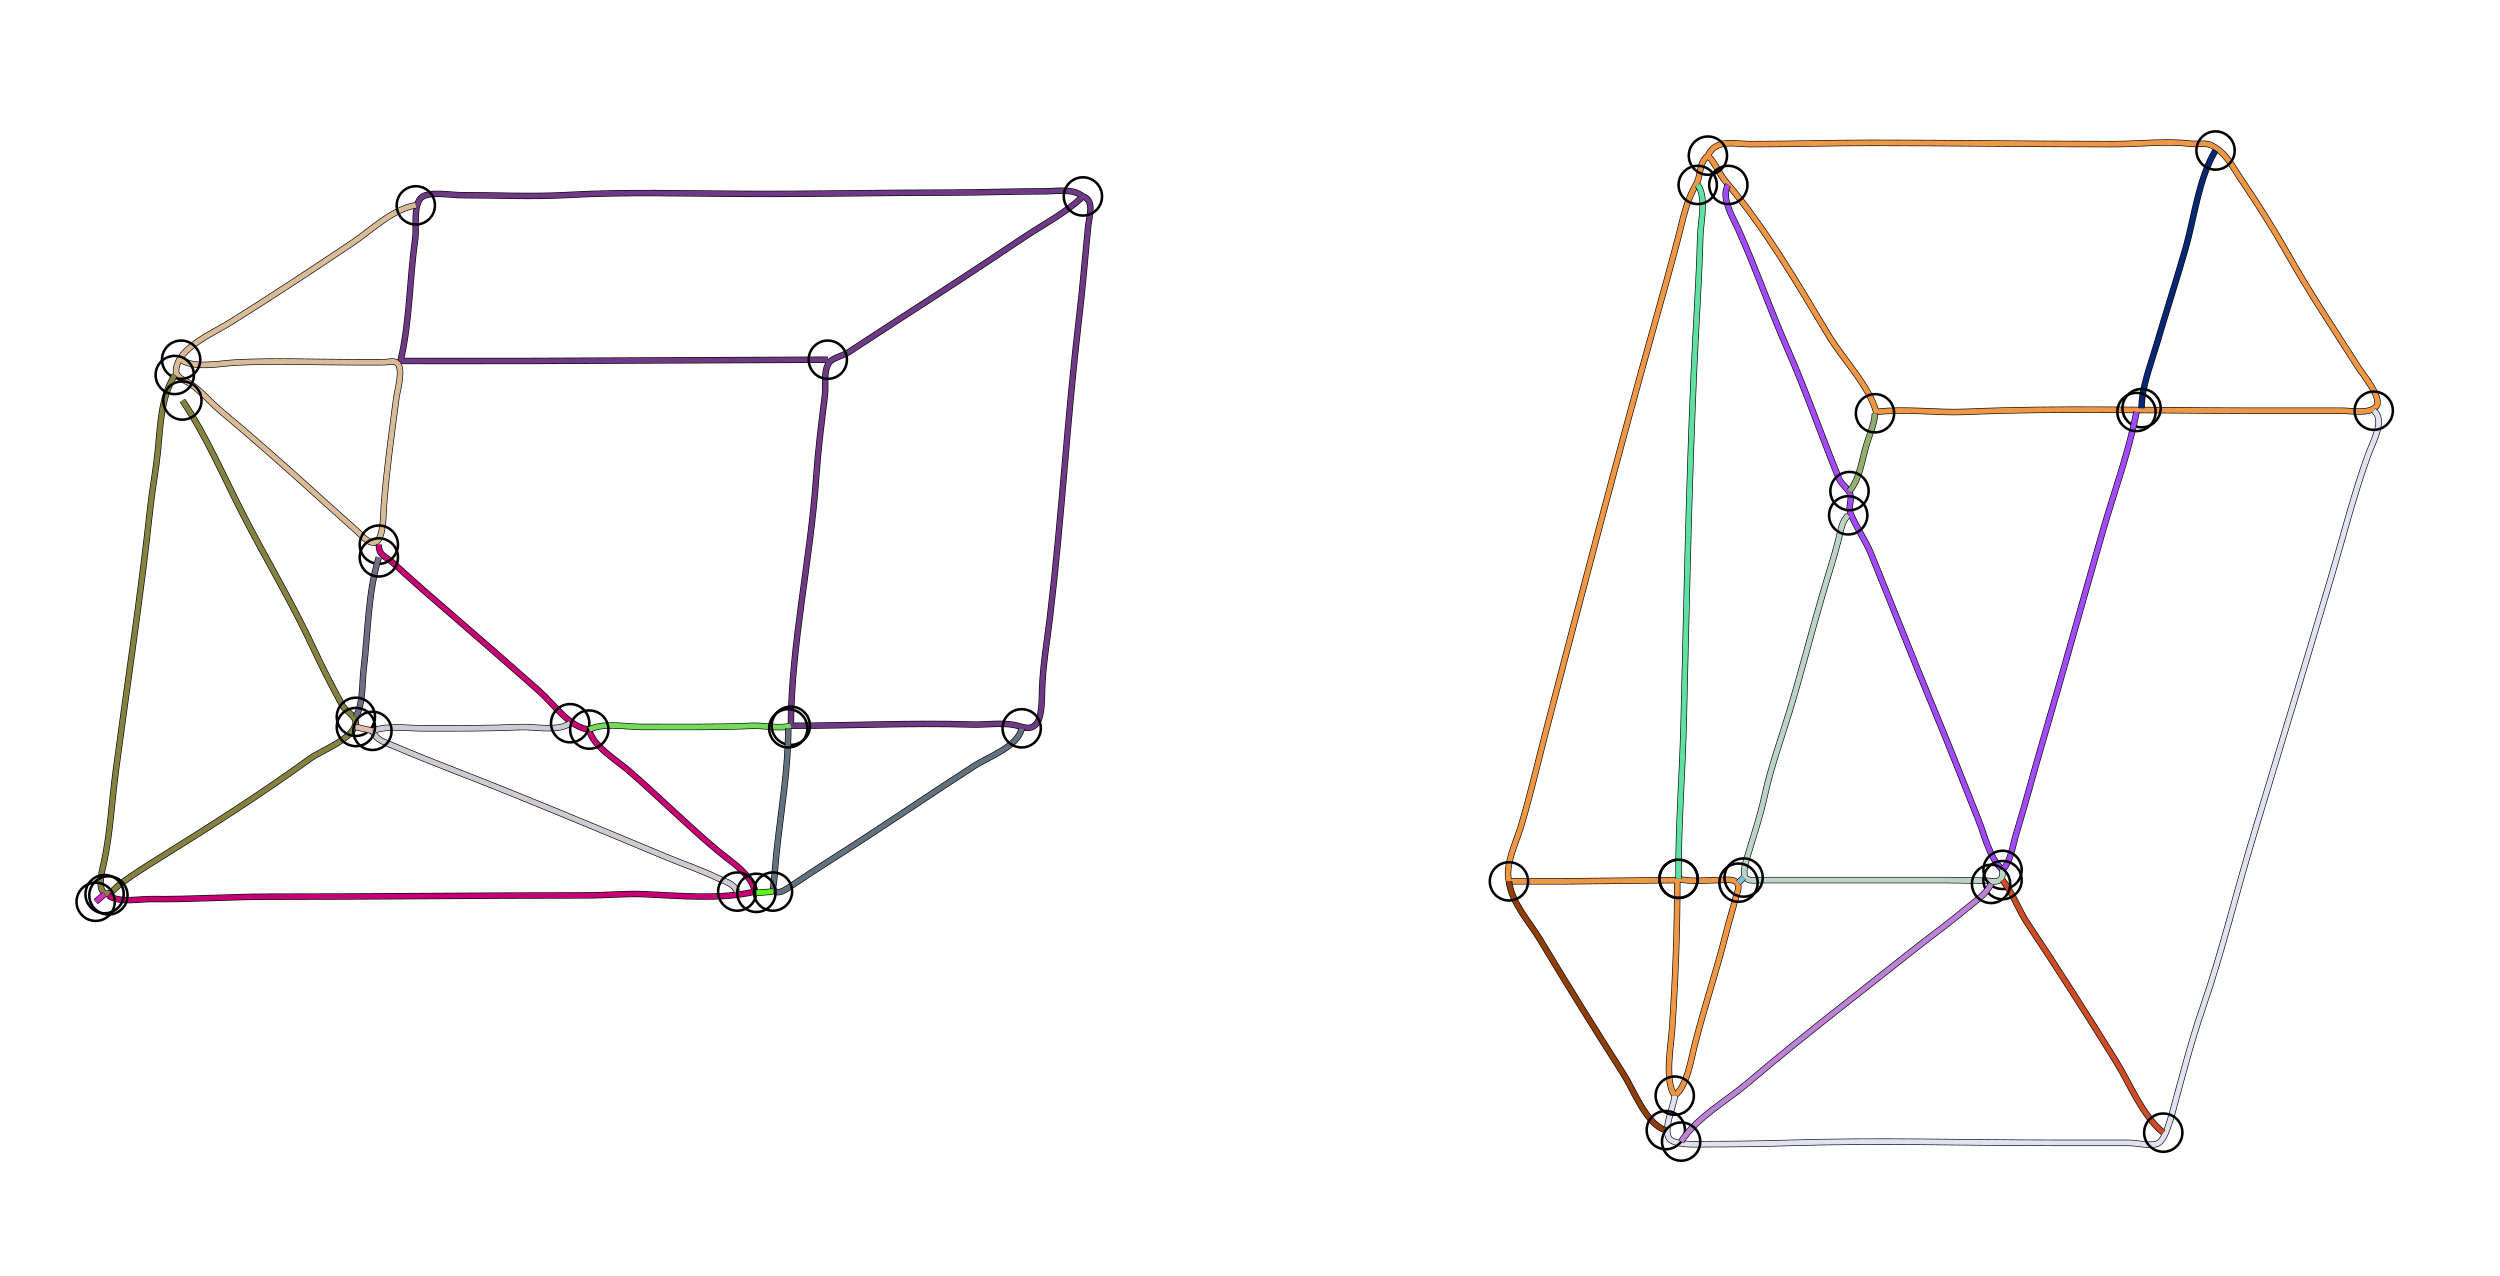 <?xml version="1.0" standalone="yes"?>
<svg width="1960" height="1000">
<path style="stroke:#000000;fill:none;stroke-width:5" d="M"/>
<path style="stroke:#AC57F8;fill:none;stroke-width:4" d="M"/>
<path style="stroke:#000000;fill:none;stroke-width:5" d="M1339 122C1345.32 108.455 1359.75 113 1372 113C1403.7 113 1435.37 112 1467 112C1530.48 112 1593.66 113 1657 113C1677.18 113 1697.96 110.35 1718 112.714C1722.91 113.293 1729.38 111.691 1733.87 114.008C1745.42 119.97 1749.56 129.696 1756.57 140C1769.24 158.621 1781.86 178.393 1792.9 198C1810.11 228.559 1829.98 258.432 1848.88 288C1852.65 293.882 1868.46 312.644 1862.8 318.852C1857.41 324.75 1843.28 322 1836 322L1763 322C1688.98 322 1615 319.642 1541 322.896C1517.81 323.915 1494.19 320.069 1471 323C1464.83 301.579 1445.08 282.004 1433.65 263C1409.03 222.075 1384.12 178.944 1353.38 142.957C1347.74 136.36 1345.19 128.338 1339 122C1331.21 128.555 1334.24 136.845 1329.47 145C1321.89 157.934 1319.29 172.52 1315.52 187C1309.77 209.09 1303.61 230.994 1297.45 253C1267.92 358.329 1240.53 464.218 1212.87 570C1206.09 595.928 1200.08 622.328 1192.38 648C1188.7 660.263 1179.76 678.159 1183 691L1225 690.996L1315 690C1315 728.9 1313.56 768.245 1310.91 807C1309.99 820.499 1304.84 847.655 1313 859C1322.71 851.079 1325.52 831.792 1328.47 820C1335.97 790.104 1345.89 760.874 1353.37 731C1355.65 721.928 1358.44 713.047 1360.76 704C1361.64 700.558 1364.19 695.737 1361.97 692.318C1359.6 688.681 1352.67 690.04 1349 689.996C1339.11 689.878 1325.33 691.756 1316 689"/>
<path style="stroke:#F09745;fill:none;stroke-width:4" d="M1339 122C1345.32 108.455 1359.75 113 1372 113C1403.7 113 1435.37 112 1467 112C1530.48 112 1593.66 113 1657 113C1677.18 113 1697.96 110.35 1718 112.714C1722.91 113.293 1729.38 111.691 1733.87 114.008C1745.42 119.97 1749.56 129.696 1756.57 140C1769.24 158.621 1781.86 178.393 1792.9 198C1810.11 228.559 1829.98 258.432 1848.88 288C1852.65 293.882 1868.46 312.644 1862.8 318.852C1857.41 324.75 1843.28 322 1836 322L1763 322C1688.98 322 1615 319.642 1541 322.896C1517.81 323.915 1494.19 320.069 1471 323C1464.83 301.579 1445.08 282.004 1433.65 263C1409.03 222.075 1384.12 178.944 1353.38 142.957C1347.74 136.36 1345.19 128.338 1339 122C1331.21 128.555 1334.24 136.845 1329.47 145C1321.89 157.934 1319.29 172.52 1315.52 187C1309.77 209.09 1303.61 230.994 1297.45 253C1267.92 358.329 1240.53 464.218 1212.87 570C1206.09 595.928 1200.08 622.328 1192.38 648C1188.7 660.263 1179.76 678.159 1183 691L1225 690.996L1315 690C1315 728.9 1313.56 768.245 1310.91 807C1309.99 820.499 1304.84 847.655 1313 859C1322.71 851.079 1325.52 831.792 1328.47 820C1335.97 790.104 1345.89 760.874 1353.37 731C1355.65 721.928 1358.44 713.047 1360.76 704C1361.64 700.558 1364.19 695.737 1361.97 692.318C1359.6 688.681 1352.67 690.04 1349 689.996C1339.11 689.878 1325.33 691.756 1316 689"/>
<circle stroke="#000000" fill="none" stroke-width="2" r="15" cx="1339" cy="122"/>
<circle stroke="#000000" fill="none" stroke-width="2" r="15" cx="1316" cy="689"/>
<path style="stroke:#000000;fill:none;stroke-width:5" d="M1737 118C1723.85 139.175 1720.28 171.108 1713.41 195C1706.1 220.449 1697.95 245.59 1690.49 271C1685.93 286.502 1679.04 303.745 1679 320"/>
<path style="stroke:#072871;fill:none;stroke-width:4" d="M1737 118C1723.85 139.175 1720.28 171.108 1713.41 195C1706.1 220.449 1697.95 245.59 1690.49 271C1685.93 286.502 1679.04 303.745 1679 320"/>
<circle stroke="#000000" fill="none" stroke-width="2" r="15" cx="1737" cy="118"/>
<circle stroke="#000000" fill="none" stroke-width="2" r="15" cx="1679" cy="320"/>
<path style="stroke:#000000;fill:none;stroke-width:5" d="M1331 145C1338.15 154.933 1333.32 173.425 1333.01 185C1332.09 220.318 1329.58 255.704 1328.04 291C1324.01 382.971 1322.24 474.927 1319.99 567C1318.99 607.622 1315.66 648.424 1316 689"/>
<path style="stroke:#5FE1A4;fill:none;stroke-width:4" d="M1331 145C1338.15 154.933 1333.32 173.425 1333.01 185C1332.09 220.318 1329.58 255.704 1328.04 291C1324.01 382.971 1322.24 474.927 1319.99 567C1318.99 607.622 1315.66 648.424 1316 689"/>
<circle stroke="#000000" fill="none" stroke-width="2" r="15" cx="1331" cy="145"/>
<circle stroke="#000000" fill="none" stroke-width="2" r="15" cx="1316" cy="689"/>
<path style="stroke:#000000;fill:none;stroke-width:5" d="M1355 145C1348.52 154.037 1358.77 170.9 1362.88 180C1376.67 210.544 1387.55 242.256 1401.14 273C1415.93 306.485 1427.86 341.129 1441.65 375C1443.65 379.914 1448.6 382.486 1450.4 387.054C1452.29 391.869 1448.87 397.169 1450.62 401.83C1454.59 412.427 1462.34 423.06 1466.81 434C1484.06 476.307 1500.7 518.81 1518.24 561C1529.54 588.18 1540.21 615.699 1551.18 643C1556.24 655.594 1559.69 672.67 1570 682C1576.87 674.571 1577.72 663.441 1580.61 654C1587.94 630.128 1594.25 605.965 1601.29 582C1617.53 526.782 1632.79 471.296 1648.7 416C1657.57 385.185 1669.04 354.538 1675 323"/>
<path style="stroke:#A24CF9;fill:none;stroke-width:4" d="M1355 145C1348.52 154.037 1358.77 170.9 1362.88 180C1376.67 210.544 1387.55 242.256 1401.14 273C1415.93 306.485 1427.86 341.129 1441.65 375C1443.65 379.914 1448.6 382.486 1450.4 387.054C1452.29 391.869 1448.87 397.169 1450.62 401.83C1454.59 412.427 1462.34 423.06 1466.81 434C1484.06 476.307 1500.7 518.81 1518.24 561C1529.54 588.18 1540.21 615.699 1551.18 643C1556.24 655.594 1559.69 672.67 1570 682C1576.87 674.571 1577.72 663.441 1580.61 654C1587.94 630.128 1594.25 605.965 1601.29 582C1617.53 526.782 1632.79 471.296 1648.7 416C1657.57 385.185 1669.04 354.538 1675 323"/>
<circle stroke="#000000" fill="none" stroke-width="2" r="15" cx="1355" cy="145"/>
<circle stroke="#000000" fill="none" stroke-width="2" r="15" cx="1675" cy="323"/>
<path style="stroke:#000000;fill:none;stroke-width:5" d="M649 282L415 283L349 283.015L314 283C321.354 252.111 321.067 218.364 325.572 187C326.752 178.782 323.732 160.458 330.496 154.742C336.314 149.827 353.666 153 361 153C388.508 153 416.705 154.451 444 152.907C490.605 150.269 537.394 151.774 584 151.999C637.302 152.256 690.638 151.021 744 151C768.922 150.99 793.997 150 819 150C828.631 150 841.269 147.462 849 154C835.091 167.31 817.846 175.966 802 186.59C769.859 208.139 737.531 229.254 705 250.208C691.612 258.831 678.4 267.699 665 276.308C661.113 278.806 652.526 280.668 650.013 284.314C645.288 291.171 647.667 302.265 646.714 310C644.094 331.268 641.383 352.515 639.911 374C635.464 438.865 620.539 503.91 620 569C667.161 569 714.978 566.518 762 568.035C772.576 568.377 784.658 566.417 795 568.34C800.847 569.427 807.399 573.321 812.411 567.581C817.262 562.026 816.753 547.073 817.011 540C817.689 521.37 820.938 502.525 823.155 484C832.559 405.412 836.762 326.497 846.155 248C848.978 224.405 850.766 200.649 853.169 177C853.891 169.895 858.435 156.862 849 154"/>
<path style="stroke:#6E3A85;fill:none;stroke-width:4" d="M649 282L415 283L349 283.015L314 283C321.354 252.111 321.067 218.364 325.572 187C326.752 178.782 323.732 160.458 330.496 154.742C336.314 149.827 353.666 153 361 153C388.508 153 416.705 154.451 444 152.907C490.605 150.269 537.394 151.774 584 151.999C637.302 152.256 690.638 151.021 744 151C768.922 150.99 793.997 150 819 150C828.631 150 841.269 147.462 849 154C835.091 167.31 817.846 175.966 802 186.59C769.859 208.139 737.531 229.254 705 250.208C691.612 258.831 678.4 267.699 665 276.308C661.113 278.806 652.526 280.668 650.013 284.314C645.288 291.171 647.667 302.265 646.714 310C644.094 331.268 641.383 352.515 639.911 374C635.464 438.865 620.539 503.91 620 569C667.161 569 714.978 566.518 762 568.035C772.576 568.377 784.658 566.417 795 568.34C800.847 569.427 807.399 573.321 812.411 567.581C817.262 562.026 816.753 547.073 817.011 540C817.689 521.37 820.938 502.525 823.155 484C832.559 405.412 836.762 326.497 846.155 248C848.978 224.405 850.766 200.649 853.169 177C853.891 169.895 858.435 156.862 849 154"/>
<circle stroke="#000000" fill="none" stroke-width="2" r="15" cx="649" cy="282"/>
<circle stroke="#000000" fill="none" stroke-width="2" r="15" cx="849" cy="154"/>
<path style="stroke:#000000;fill:none;stroke-width:5" d="M142 282C152.063 289.238 173.122 284.819 185 284.209C215.389 282.648 246.416 284 277 284C284.998 284 293.002 284.091 301 283.996C303.788 283.963 308.162 282.666 310.682 284.117C317.007 287.76 311.432 306.384 310.715 312C307.11 340.228 302.995 368.596 300.911 397C300.477 402.922 300.939 427.175 291.995 425.369C287.14 424.389 283.315 419.561 279.83 416.385C271.6 408.883 263.244 401.581 255 394.104C228.17 369.77 200.862 345.383 173.039 322.199C164.523 315.102 157.454 306.065 148 300.129C143.857 297.527 137.573 296.063 138.037 289.999C139.363 272.664 167.175 261.136 180 253.116C212.254 232.947 244.393 211.799 276 190.62C290.428 180.952 308.336 163.439 326 161"/>
<path style="stroke:#DABB98;fill:none;stroke-width:4" d="M142 282C152.063 289.238 173.122 284.819 185 284.209C215.389 282.648 246.416 284 277 284C284.998 284 293.002 284.091 301 283.996C303.788 283.963 308.162 282.666 310.682 284.117C317.007 287.76 311.432 306.384 310.715 312C307.11 340.228 302.995 368.596 300.911 397C300.477 402.922 300.939 427.175 291.995 425.369C287.14 424.389 283.315 419.561 279.83 416.385C271.6 408.883 263.244 401.581 255 394.104C228.17 369.77 200.862 345.383 173.039 322.199C164.523 315.102 157.454 306.065 148 300.129C143.857 297.527 137.573 296.063 138.037 289.999C139.363 272.664 167.175 261.136 180 253.116C212.254 232.947 244.393 211.799 276 190.62C290.428 180.952 308.336 163.439 326 161"/>
<circle stroke="#000000" fill="none" stroke-width="2" r="15" cx="142" cy="282"/>
<circle stroke="#000000" fill="none" stroke-width="2" r="15" cx="326" cy="161"/>
<path style="stroke:#000000;fill:none;stroke-width:5" d="M137 294C126.187 311.708 125.819 332.534 123.83 353C122.366 368.069 119.448 382.925 117.834 398C110.434 467.125 99.792 535.998 90.718 605C87.635 628.447 86.458 652.993 81.545 676C80.362 681.538 75.931 696.488 82.059 700.248C85.696 702.481 91.347 695.226 94 693.25C104.062 685.753 115.333 678.699 126 672.064C165.503 647.494 205.526 622.003 243.17 594.685C252.021 588.262 277.415 579.145 278.833 567.019C279.488 561.414 270.992 557.797 268.389 552.999C260.659 538.749 252.867 523.714 246.05 509C229.29 472.824 208.525 438.437 190.36 403C175.288 373.598 161.552 341.321 143 314"/>
<path style="stroke:#858241;fill:none;stroke-width:4" d="M137 294C126.187 311.708 125.819 332.534 123.83 353C122.366 368.069 119.448 382.925 117.834 398C110.434 467.125 99.792 535.998 90.718 605C87.635 628.447 86.458 652.993 81.545 676C80.362 681.538 75.931 696.488 82.059 700.248C85.696 702.481 91.347 695.226 94 693.25C104.062 685.753 115.333 678.699 126 672.064C165.503 647.494 205.526 622.003 243.17 594.685C252.021 588.262 277.415 579.145 278.833 567.019C279.488 561.414 270.992 557.797 268.389 552.999C260.659 538.749 252.867 523.714 246.05 509C229.29 472.824 208.525 438.437 190.36 403C175.288 373.598 161.552 341.321 143 314"/>
<circle stroke="#000000" fill="none" stroke-width="2" r="15" cx="137" cy="294"/>
<circle stroke="#000000" fill="none" stroke-width="2" r="15" cx="143" cy="314"/>
<path style="stroke:#000000;fill:none;stroke-width:5" d="M1861 322C1870.32 328.935 1860.23 346.778 1856.84 356C1845.72 386.349 1837.58 418.851 1828.36 450C1808.22 518.082 1787.67 586.048 1767.04 654C1753.34 699.142 1742.38 745.334 1726.98 790C1718.1 815.751 1711.15 842.723 1704.02 869C1702.39 875.004 1697.67 893.892 1691.86 896.397C1685.88 898.97 1675.49 896 1669 896L1610 896C1541.14 896 1471.5 893.859 1403 896.043C1381.59 896.726 1360.36 897 1339 897C1331.3 897 1316.95 898.08 1310.23 893.972C1301.95 888.915 1312.66 866.783 1313 859"/>
<path style="stroke:#E0E2F1;fill:none;stroke-width:4" d="M1861 322C1870.32 328.935 1860.23 346.778 1856.84 356C1845.72 386.349 1837.58 418.851 1828.36 450C1808.22 518.082 1787.67 586.048 1767.04 654C1753.34 699.142 1742.38 745.334 1726.98 790C1718.1 815.751 1711.15 842.723 1704.02 869C1702.39 875.004 1697.67 893.892 1691.86 896.397C1685.88 898.97 1675.49 896 1669 896L1610 896C1541.14 896 1471.5 893.859 1403 896.043C1381.59 896.726 1360.36 897 1339 897C1331.3 897 1316.95 898.08 1310.23 893.972C1301.95 888.915 1312.66 866.783 1313 859"/>
<circle stroke="#000000" fill="none" stroke-width="2" r="15" cx="1861" cy="322"/>
<circle stroke="#000000" fill="none" stroke-width="2" r="15" cx="1313" cy="859"/>
<path style="stroke:#000000;fill:none;stroke-width:5" d="M1470 324C1469.57 332.463 1465.62 340.923 1463.21 349C1459.76 360.561 1458.04 375.724 1450 385"/>
<path style="stroke:#92AF70;fill:none;stroke-width:4" d="M1470 324C1469.57 332.463 1465.62 340.923 1463.21 349C1459.76 360.561 1458.04 375.724 1450 385"/>
<circle stroke="#000000" fill="none" stroke-width="2" r="15" cx="1470" cy="324"/>
<circle stroke="#000000" fill="none" stroke-width="2" r="15" cx="1450" cy="385"/>
<path style="stroke:#000000;fill:none;stroke-width:5" d="M1570 682C1569.97 684.744 1570.28 688.223 1567.68 689.975C1564.6 692.054 1560.38 690.527 1557 690.505C1546.69 690.436 1536.36 690 1526 690L1411 690L1381 690C1377.7 690 1372.21 690.994 1369.36 688.972C1365.34 686.123 1368.69 675.77 1369.82 672C1374.54 656.202 1379.95 640.177 1383.45 624C1388.34 601.424 1396.5 579.098 1403.17 557C1412.46 526.211 1420.37 494.873 1429.45 464C1433.44 450.406 1437.93 436.721 1441.41 423C1443.07 416.445 1443.8 408.789 1449 404"/>
<path style="stroke:#BCD4C6;fill:none;stroke-width:4" d="M1570 682C1569.97 684.744 1570.28 688.223 1567.68 689.975C1564.6 692.054 1560.38 690.527 1557 690.505C1546.69 690.436 1536.36 690 1526 690L1411 690L1381 690C1377.7 690 1372.21 690.994 1369.36 688.972C1365.34 686.123 1368.69 675.77 1369.82 672C1374.54 656.202 1379.95 640.177 1383.45 624C1388.34 601.424 1396.5 579.098 1403.17 557C1412.46 526.211 1420.37 494.873 1429.45 464C1433.44 450.406 1437.93 436.721 1441.41 423C1443.07 416.445 1443.8 408.789 1449 404"/>
<circle stroke="#000000" fill="none" stroke-width="2" r="15" cx="1570" cy="682"/>
<circle stroke="#000000" fill="none" stroke-width="2" r="15" cx="1449" cy="404"/>
<path style="stroke:#000000;fill:none;stroke-width:5" d="M297 427C297.105 435.882 302.104 435.913 307.91 441.115C315.934 448.304 323.86 455.635 332 462.718C362.344 489.123 392.907 515.338 423 542.05C434.043 551.853 446.914 570.758 462 572C463.911 584.386 483.979 596.432 493 604.282C516.352 624.601 538.349 646.454 562 666.41C572.708 675.444 588.696 684.758 592 699C564.587 705.527 533.022 702.256 505 701.039C490.225 700.398 474.889 702 460 702C376.887 702 293.994 703 211 703C180.402 703 149.519 705.267 119 704.861C108.838 704.726 93.565 708.161 85 702"/>
<path style="stroke:#C40274;fill:none;stroke-width:4" d="M297 427C297.105 435.882 302.104 435.913 307.91 441.115C315.934 448.304 323.86 455.635 332 462.718C362.344 489.123 392.907 515.338 423 542.05C434.043 551.853 446.914 570.758 462 572C463.911 584.386 483.979 596.432 493 604.282C516.352 624.601 538.349 646.454 562 666.41C572.708 675.444 588.696 684.758 592 699C564.587 705.527 533.022 702.256 505 701.039C490.225 700.398 474.889 702 460 702C376.887 702 293.994 703 211 703C180.402 703 149.519 705.267 119 704.861C108.838 704.726 93.565 708.161 85 702"/>
<circle stroke="#000000" fill="none" stroke-width="2" r="15" cx="297" cy="427"/>
<circle stroke="#000000" fill="none" stroke-width="2" r="15" cx="85" cy="702"/>
<path style="stroke:#000000;fill:none;stroke-width:5" d="M297 437C288.53 463.719 288.51 496.225 285.184 524C283.741 536.052 284.918 551.08 279 562"/>
<path style="stroke:#706E82;fill:none;stroke-width:4" d="M297 437C288.53 463.719 288.51 496.225 285.184 524C283.741 536.052 284.918 551.08 279 562"/>
<circle stroke="#000000" fill="none" stroke-width="2" r="15" cx="297" cy="437"/>
<circle stroke="#000000" fill="none" stroke-width="2" r="15" cx="279" cy="562"/>
<path style="stroke:#000000;fill:none;stroke-width:5" d="M447 567C437.514 573.824 419.324 569.543 408 570.039C382.378 571.161 356.695 571.041 331 571C318.579 570.98 303.89 568.547 292 573C294.949 580.543 302.103 582.043 309 584.999C324.829 591.783 340.937 598.193 357 604.421C412.421 625.91 467.153 648.968 522 671.772C535.653 677.448 549.68 682.106 563 688.562C569.091 691.514 574.876 692.377 578 699"/>
<path style="stroke:#CFCAD4;fill:none;stroke-width:4" d="M447 567C437.514 573.824 419.324 569.543 408 570.039C382.378 571.161 356.695 571.041 331 571C318.579 570.98 303.89 568.547 292 573C294.949 580.543 302.103 582.043 309 584.999C324.829 591.783 340.937 598.193 357 604.421C412.421 625.91 467.153 648.968 522 671.772C535.653 677.448 549.68 682.106 563 688.562C569.091 691.514 574.876 692.377 578 699"/>
<circle stroke="#000000" fill="none" stroke-width="2" r="15" cx="447" cy="567"/>
<circle stroke="#000000" fill="none" stroke-width="2" r="15" cx="578" cy="699"/>
<path style="stroke:#000000;fill:none;stroke-width:5" d="M462 572C472.647 566.318 491.224 569.921 503 569.921C531.742 569.921 561.377 570.291 590 569.039C599.24 568.635 611.354 571.638 620 569"/>
<path style="stroke:#73DB57;fill:none;stroke-width:4" d="M462 572C472.647 566.318 491.224 569.921 503 569.921C531.742 569.921 561.377 570.291 590 569.039C599.24 568.635 611.354 571.638 620 569"/>
<circle stroke="#000000" fill="none" stroke-width="2" r="15" cx="462" cy="572"/>
<circle stroke="#000000" fill="none" stroke-width="2" r="15" cx="620" cy="569"/>
<path style="stroke:#000000;fill:none;stroke-width:5" d="M279 570L292 573"/>
<path style="stroke:#E2BBB1;fill:none;stroke-width:4" d="M279 570L292 573"/>
<circle stroke="#000000" fill="none" stroke-width="2" r="15" cx="279" cy="570"/>
<circle stroke="#000000" fill="none" stroke-width="2" r="15" cx="292" cy="573"/>
<path style="stroke:#000000;fill:none;stroke-width:5" d="M618 571C617.996 603.143 612.292 636.107 608.826 668C607.99 675.696 607.549 683.286 606.83 691C606.625 693.202 605.247 697.279 607.607 698.802C611.279 701.17 617.182 696.62 620 694.741C630.946 687.441 641.892 680.164 653 673.125C690.357 649.452 726.803 624.3 764 600.387C775.023 593.3 798.447 585.094 801 571"/>
<path style="stroke:#64727F;fill:none;stroke-width:4" d="M618 571C617.996 603.143 612.292 636.107 608.826 668C607.99 675.696 607.549 683.286 606.83 691C606.625 693.202 605.247 697.279 607.607 698.802C611.279 701.17 617.182 696.62 620 694.741C630.946 687.441 641.892 680.164 653 673.125C690.357 649.452 726.803 624.3 764 600.387C775.023 593.3 798.447 585.094 801 571"/>
<circle stroke="#000000" fill="none" stroke-width="2" r="15" cx="618" cy="571"/>
<circle stroke="#000000" fill="none" stroke-width="2" r="15" cx="801" cy="571"/>
<path style="stroke:#000000;fill:none;stroke-width:5" d="M1367 688L1363 692"/>
<path style="stroke:#82BFE0;fill:none;stroke-width:4" d="M1367 688L1363 692"/>
<circle stroke="#000000" fill="none" stroke-width="2" r="15" cx="1367" cy="688"/>
<circle stroke="#000000" fill="none" stroke-width="2" r="15" cx="1363" cy="692"/>
<path style="stroke:#000000;fill:none;stroke-width:5" d="M1570 690C1578.19 700.357 1582.3 713.064 1589.6 724C1613.35 759.58 1636.33 795.626 1658.89 832C1670.03 849.968 1679.49 874.547 1696 888"/>
<path style="stroke:#CB4C26;fill:none;stroke-width:4" d="M1570 690C1578.19 700.357 1582.3 713.064 1589.6 724C1613.35 759.58 1636.33 795.626 1658.89 832C1670.03 849.968 1679.49 874.547 1696 888"/>
<circle stroke="#000000" fill="none" stroke-width="2" r="15" cx="1570" cy="690"/>
<circle stroke="#000000" fill="none" stroke-width="2" r="15" cx="1696" cy="888"/>
<path style="stroke:#000000;fill:none;stroke-width:5" d="M1183 691C1185.22 708.144 1199.02 722.62 1207.65 737C1228.78 772.208 1250.66 807.375 1272.78 842C1280.61 854.256 1291.14 882.417 1306 886"/>
<path style="stroke:#8F3E08;fill:none;stroke-width:4" d="M1183 691C1185.22 708.144 1199.02 722.62 1207.65 737C1228.78 772.208 1250.66 807.375 1272.78 842C1280.61 854.256 1291.14 882.417 1306 886"/>
<circle stroke="#000000" fill="none" stroke-width="2" r="15" cx="1183" cy="691"/>
<circle stroke="#000000" fill="none" stroke-width="2" r="15" cx="1306" cy="886"/>
<path style="stroke:#000000;fill:none;stroke-width:5" d="M1561 693C1557.56 700.586 1549.32 705.961 1543 711.246C1528.41 723.456 1512.87 734.629 1498 746.45C1455.51 780.222 1412.19 813.314 1370.91 848.487C1353.69 863.163 1330.35 875.857 1318 895"/>
<path style="stroke:#BB82D6;fill:none;stroke-width:4" d="M1561 693C1557.56 700.586 1549.32 705.961 1543 711.246C1528.41 723.456 1512.87 734.629 1498 746.45C1455.51 780.222 1412.19 813.314 1370.91 848.487C1353.69 863.163 1330.35 875.857 1318 895"/>
<circle stroke="#000000" fill="none" stroke-width="2" r="15" cx="1561" cy="693"/>
<circle stroke="#000000" fill="none" stroke-width="2" r="15" cx="1318" cy="895"/>
<path style="stroke:#000000;fill:none;stroke-width:5" d="M606 699L593 700"/>
<path style="stroke:#5DF814;fill:none;stroke-width:4" d="M606 699L593 700"/>
<circle stroke="#000000" fill="none" stroke-width="2" r="15" cx="606" cy="699"/>
<circle stroke="#000000" fill="none" stroke-width="2" r="15" cx="593" cy="700"/>
<path style="stroke:#000000;fill:none;stroke-width:5" d="M82 701L75 707"/>
<path style="stroke:#CE2EC1;fill:none;stroke-width:4" d="M82 701L75 707"/>
<circle stroke="#000000" fill="none" stroke-width="2" r="15" cx="82" cy="701"/>
<circle stroke="#000000" fill="none" stroke-width="2" r="15" cx="75" cy="707"/>
</svg>